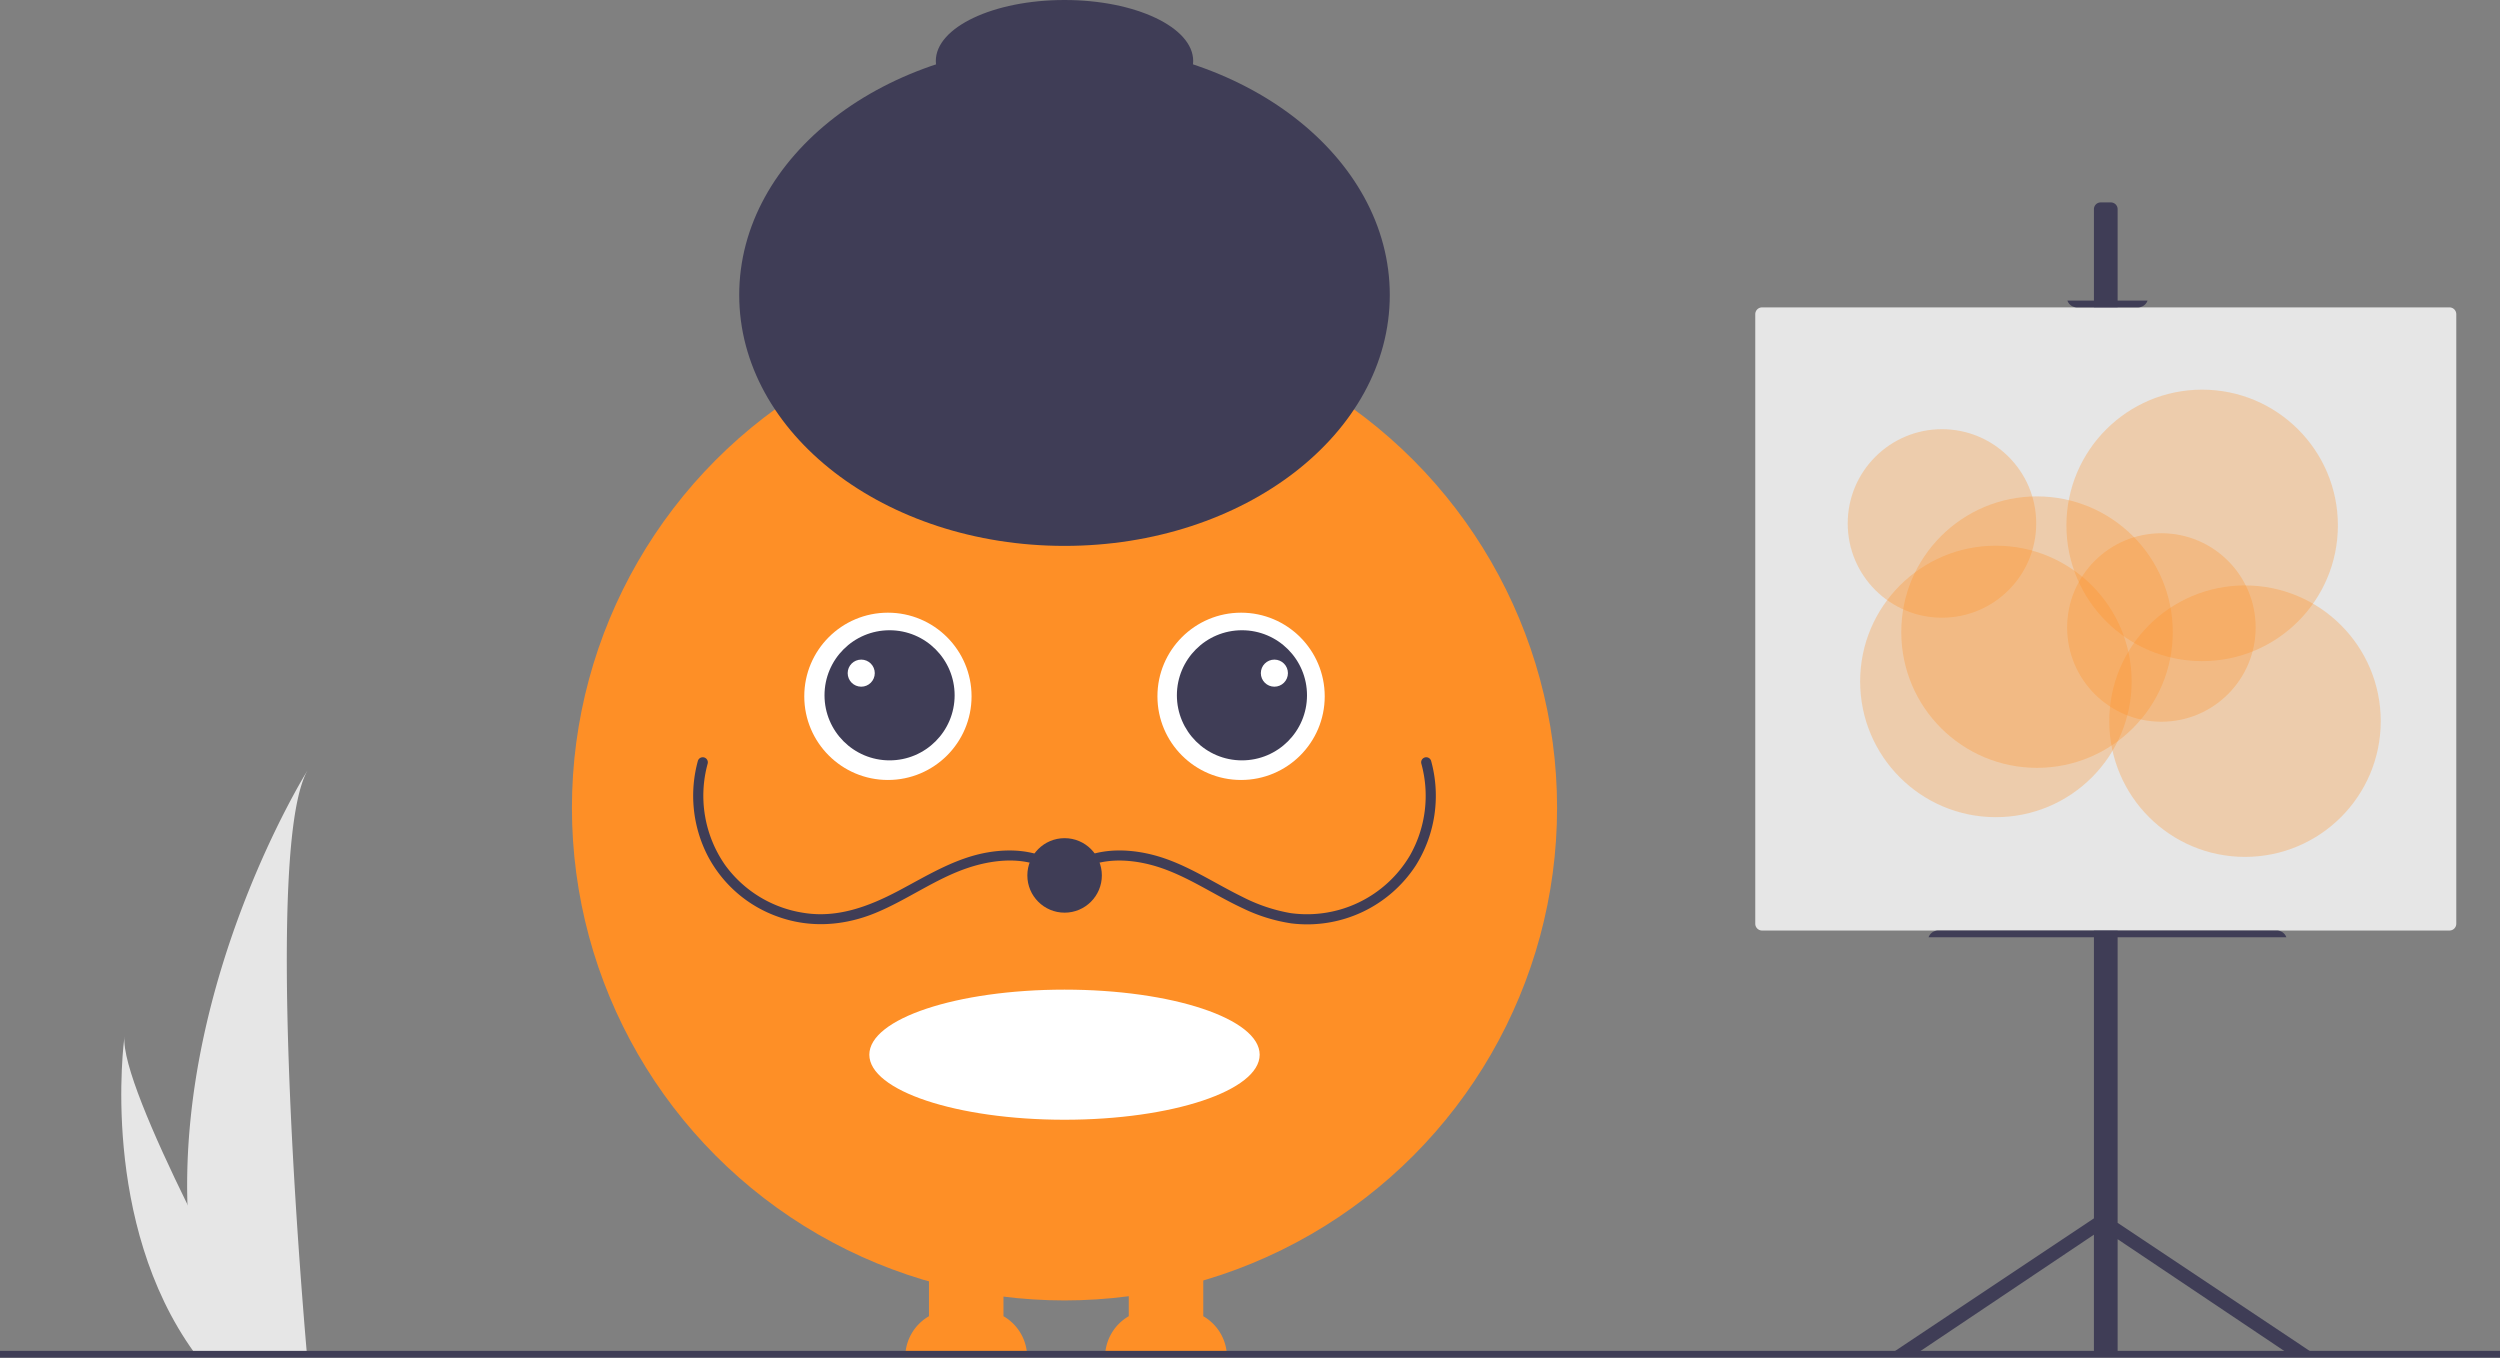 <svg xmlns="http://www.w3.org/2000/svg" data-name="Layer 1" width="738.22" height="400.902" viewBox="0 0 738.22 400.902" xmlns:xlink="http://www.w3.org/1999/xlink"><rect x="0" y="0" width="738.22" height="400.902" fill="#808080" stroke="none"/><path d="M527.2,638.209V570.321h-22v67.888a13.983,13.983,0,0,0-7,12.112h36A13.983,13.983,0,0,0,527.2,638.209Z" transform="translate(-230.89 -249.549)" fill="#fe8f26"/><path d="M586.2,638.209V570.321h-22v67.888a13.983,13.983,0,0,0-7,12.112h36A13.983,13.983,0,0,0,586.2,638.209Z" transform="translate(-230.89 -249.549)" fill="#fe8f26"/><circle cx="314.334" cy="238.549" r="145.451" fill="#fe8f26"/><ellipse cx="314.334" cy="311.436" rx="57.632" ry="19.211" fill="#fff"/><circle cx="262.191" cy="205.617" r="24.699" fill="#fff"/><circle cx="366.476" cy="205.617" r="24.699" fill="#fff"/><circle cx="262.679" cy="205.316" r="19.211" fill="#3f3d56"/><circle cx="366.732" cy="205.316" r="19.211" fill="#3f3d56"/><ellipse cx="314.334" cy="87.098" rx="96.053" ry="74.098" fill="#3f3d56"/><ellipse cx="314.334" cy="18" rx="38" ry="18" fill="#3f3d56"/><path d="M546.284,509.304c6.323-6.406,16.047-6.534,24.256-4.425,9.786,2.515,18.116,8.574,27.178,12.799a49.556,49.556,0,0,0,14.58,4.548,38.279,38.279,0,0,0,36.639-17.086,38.758,38.758,0,0,0,4.542-30.917,1.501,1.501,0,0,0-2.893.798,35.707,35.707,0,0,1-3.344,27.113,35.297,35.297,0,0,1-35.304,17.038,49.627,49.627,0,0,1-14.229-4.812c-8.761-4.29-16.985-10.004-26.549-12.417-9.214-2.325-19.948-1.901-26.997,5.241-1.358,1.375.762,3.498,2.121,2.121Z" transform="translate(-230.89 -249.549)" fill="#3f3d56"/><path d="M546.284,507.183c-6.229-6.311-15.39-7.37-23.77-5.927-9.615,1.656-17.887,6.889-26.379,11.37-8.677,4.579-17.928,8.082-27.891,6.486a35.209,35.209,0,0,1-23.175-14.039,35.777,35.777,0,0,1-5.208-30.052,1.501,1.501,0,0,0-2.893-.798,38.809,38.809,0,0,0,2.823,27.89A37.472,37.472,0,0,0,460.769,520.297c9.414,3.348,19.351,2.63,28.521-1.116,9.426-3.851,17.775-10.137,27.456-13.368,8.937-2.983,20.26-3.758,27.416,3.492,1.358,1.376,3.479-.745,2.121-2.121Z" transform="translate(-230.89 -249.549)" fill="#3f3d56"/><circle cx="314.364" cy="258.5" r="11" fill="#3f3d56"/><circle cx="254.31" cy="198.772" r="4" fill="#fff"/><circle cx="376.31" cy="198.772" r="4" fill="#fff"/><path d="M286.245,605.245a158.394,158.394,0,0,0,7.399,43.785c.103.329.211.653.319.982h27.612c-.029-.295-.059-.624-.088-.982-1.841-21.166-12.456-149.988.236-172.018C320.613,478.799,284.104,537.991,286.245,605.245Z" transform="translate(-230.89 -249.549)" fill="#e6e6e6"/><path d="M288.317,649.03c.231.329.471.658.717.982h20.714c-.157-.28-.339-.609-.55-.982-3.422-6.176-13.551-24.642-22.953-43.785-10.104-20.572-19.374-41.924-18.593-49.652C267.411,557.335,260.419,610.469,288.317,649.03Z" transform="translate(-230.89 -249.549)" fill="#e6e6e6"/><rect y="398.902" width="738.22" height="2" fill="#3f3d56"/><path d="M914.2,649.321l-58-38.681V311.321a2,2,0,0,0-2-2h-3a2,2,0,0,0-2,2V609.314L789.212,649.321l7.671-.098,52.317-35.088v35.186h7V615.468l50.329,33.755Z" transform="translate(-230.89 -249.549)" fill="#3f3d56"/><path d="M751.2,340.321a2.002,2.002,0,0,0-2,2V522.321a2.003,2.003,0,0,0,2,2h203a2.003,2.003,0,0,0,2-2V342.321a2.002,2.002,0,0,0-2-2Z" transform="translate(-230.89 -249.549)" fill="#e6e6e6"/><path d="M841.371,338.321a3.006,3.006,0,0,0,2.829,2h18a3.006,3.006,0,0,0,2.829-2Z" transform="translate(-230.89 -249.549)" fill="#3f3d56"/><path d="M800.371,526.321h105.658a3.006,3.006,0,0,0-2.829-2h-100A3.006,3.006,0,0,0,800.371,526.321Z" transform="translate(-230.89 -249.549)" fill="#3f3d56"/><circle cx="573.44" cy="154.567" r="27.835" fill="#fe8f26" opacity="0.3"/><circle cx="638.235" cy="185.287" r="27.835" fill="#fe8f26" opacity="0.3"/><circle cx="601.502" cy="186.659" r="40.082" fill="#fe8f26" opacity="0.3"/><circle cx="589.357" cy="201.219" r="40.082" fill="#fe8f26" opacity="0.3"/><circle cx="662.925" cy="212.949" r="40.082" fill="#fe8f26" opacity="0.3"/><circle cx="650.27" cy="155.14" r="40.082" fill="#fe8f26" opacity="0.3"/></svg>